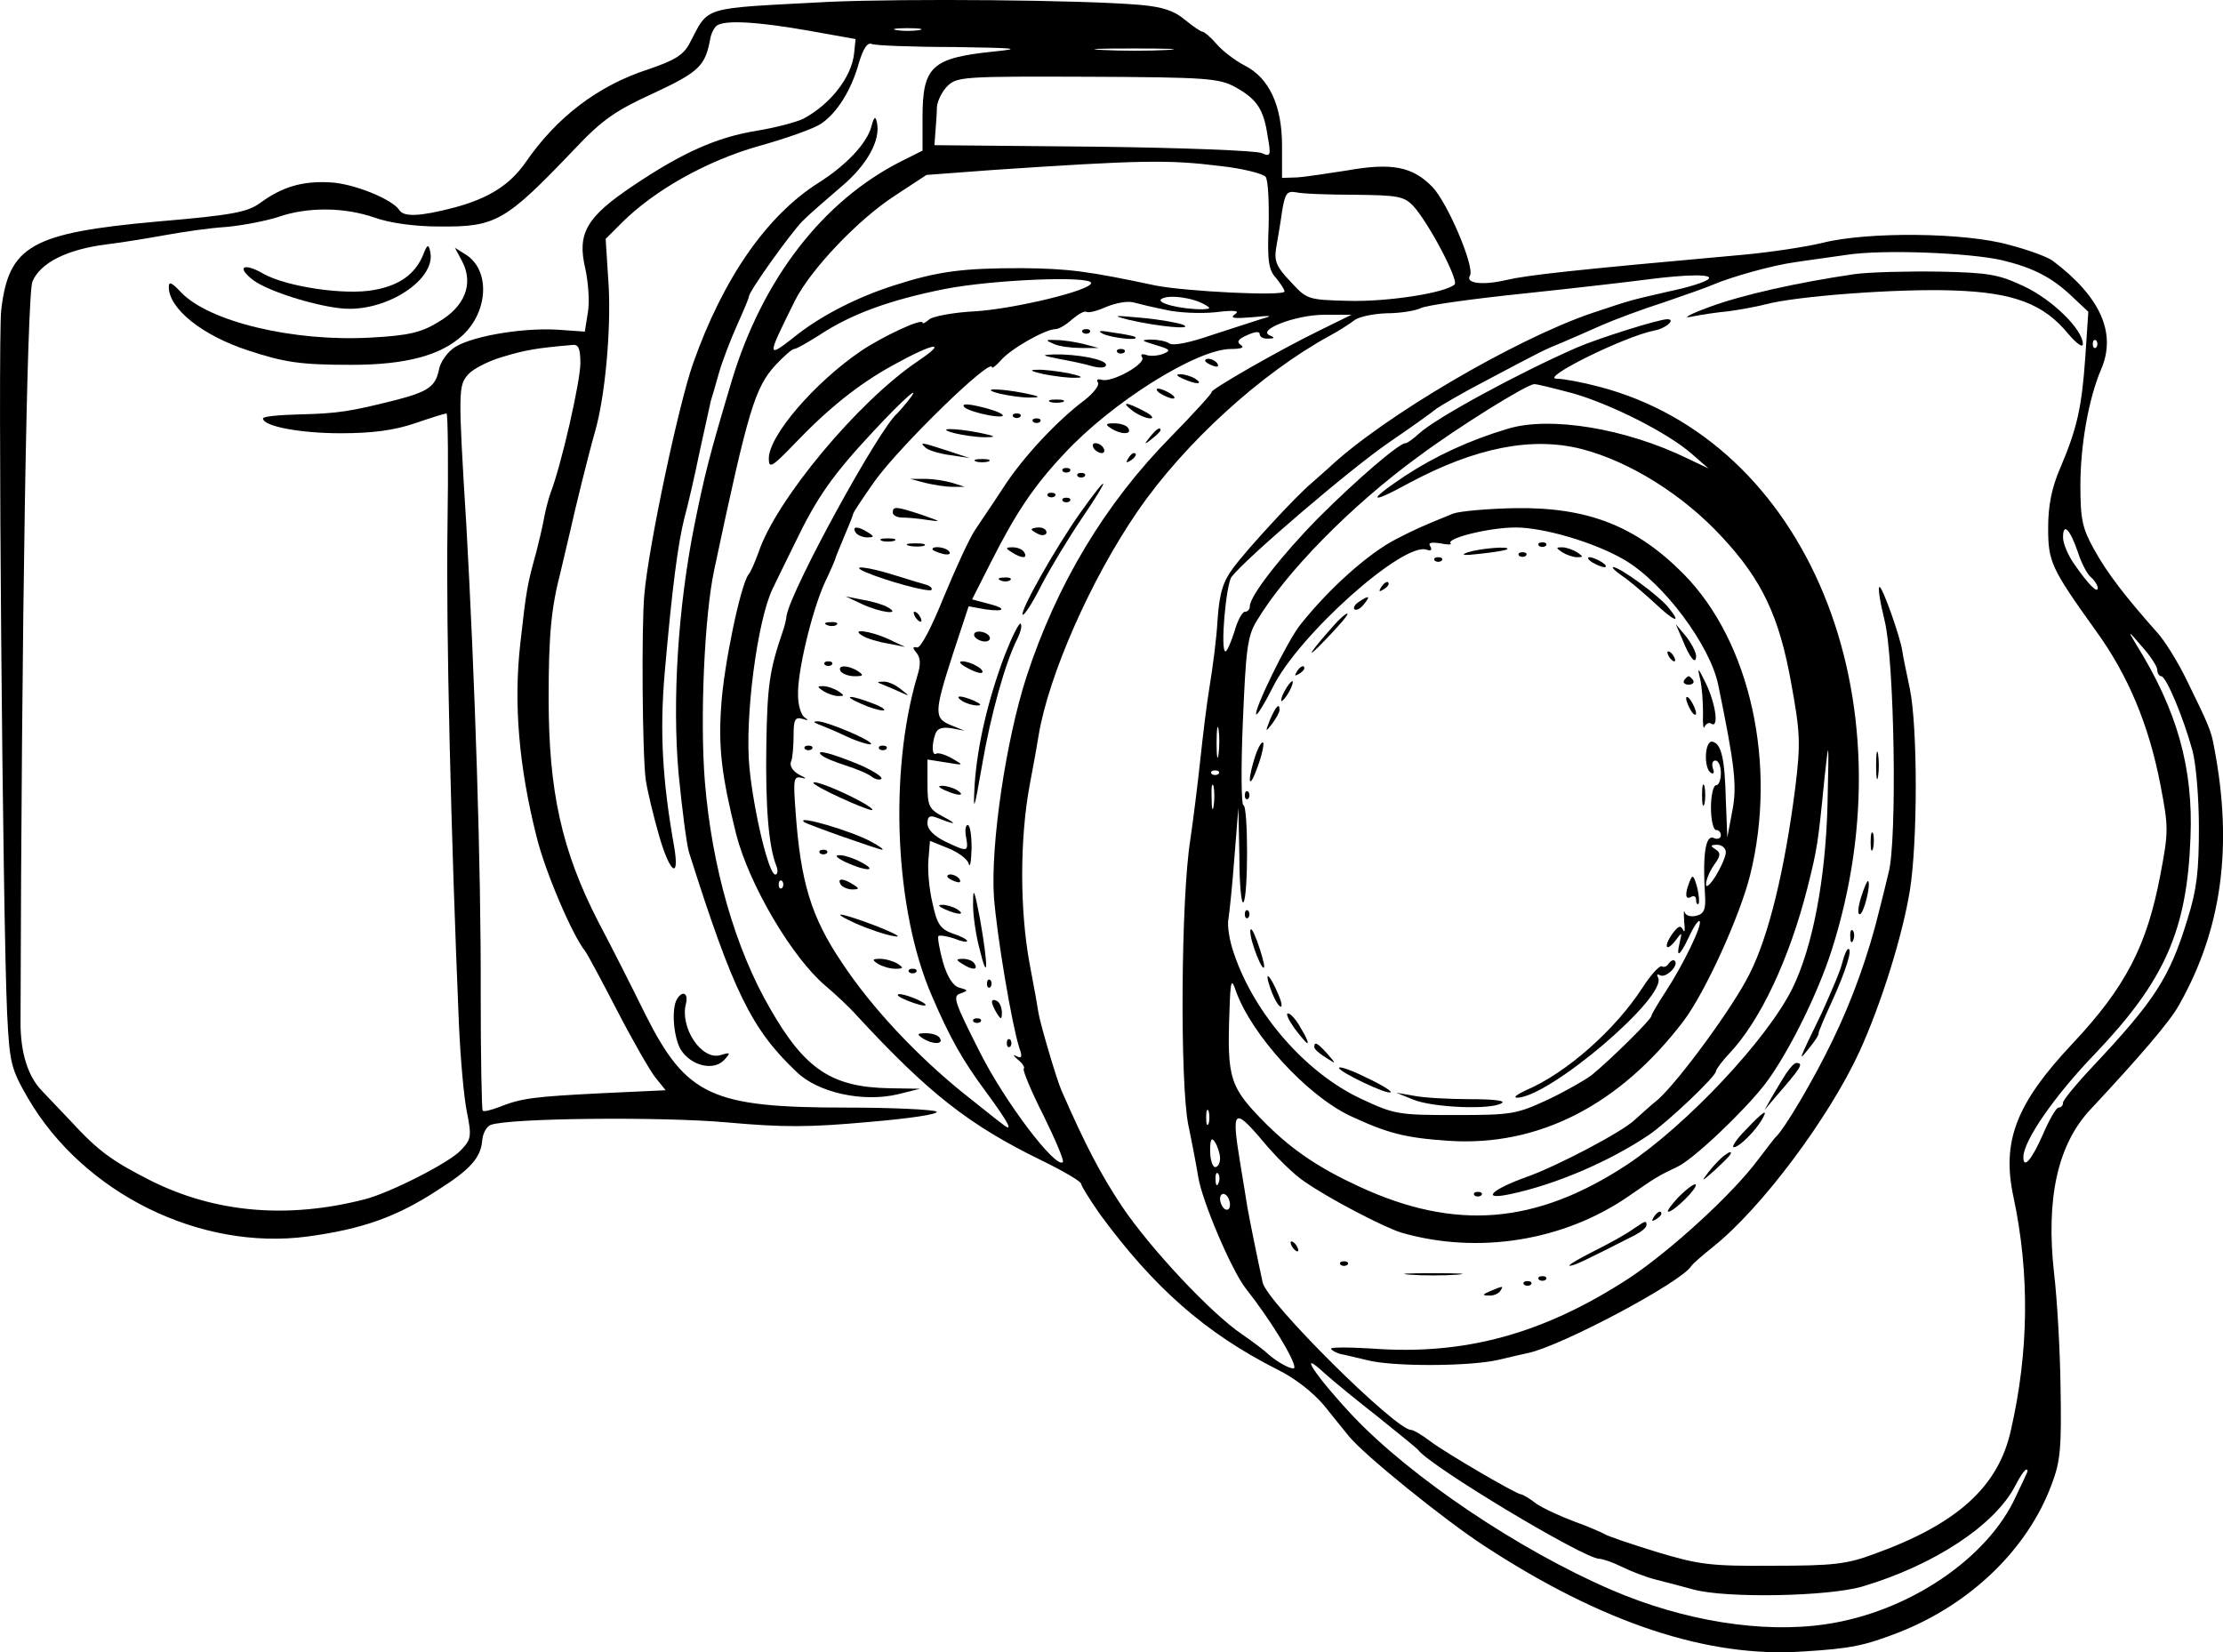 <svg version="1.0" xmlns="http://www.w3.org/2000/svg" preserveAspectRatio="xMidYMid meet" viewBox="0.96 0.62 448.3 333.23">
<g transform="translate(0,431) scale(0.1,-0.1)" fill="#000000" stroke="none">
<path d="M1680 4300 c-261 -14 -239 -7 -280 -84 -12 -23 -30 -34 -83 -52 -102 -33 -185 -97 -247 -187 -32 -46 -74 -73 -145 -92 -69 -18 -101 -19 -110 -5 -14 22 -93 54 -140 56 -56 3 -96 -9 -140 -41 -26 -19 -55 -25 -208 -38 -255 -23 -300 -49 -315 -179 -7 -64 3 -1227 12 -1419 5 -100 8 -111 42 -170 112 -192 347 -308 564 -279 110 15 179 39 263 94 65 41 86 65 89 99 1 15 9 29 17 32 36 14 347 17 478 5 112 -10 164 -10 285 1 83 7 143 16 136 21 -7 4 -88 8 -181 8 -272 0 -323 23 -406 188 -26 53 -69 138 -95 187 -74 144 -100 264 -100 450 0 127 5 182 24 255 6 25 15 63 20 85 9 41 35 147 50 200 20 70 32 204 27 293 l-6 94 32 32 c66 66 171 125 276 155 54 15 111 35 126 45 33 22 62 69 77 124 9 29 17 41 26 37 7 -3 82 -6 165 -6 125 -2 140 -3 82 -9 -127 -13 -145 -30 -145 -134 l0 -66 -42 -21 c-159 -80 -281 -238 -343 -444 -46 -154 -54 -187 -75 -290 -33 -165 -45 -353 -32 -501 7 -71 16 -142 21 -159 89 -281 126 -357 217 -443 43 -42 134 -62 205 -45 l44 11 -61 1 c-117 2 -171 38 -241 160 -71 122 -118 287 -132 459 -10 125 -1 334 19 427 69 325 82 367 124 413 16 17 33 32 37 32 5 0 27 13 51 28 65 43 143 71 253 93 98 19 295 27 295 12 0 -15 -155 -52 -233 -57 -43 -2 -85 -10 -93 -16 -8 -7 -14 -10 -14 -7 0 10 -81 -28 -124 -57 -94 -64 -186 -171 -186 -217 0 -21 6 -18 53 31 67 70 128 119 197 157 83 46 114 51 50 8 -120 -81 -286 -280 -321 -386 -7 -19 -15 -38 -20 -44 -16 -21 -50 -184 -55 -265 -6 -85 1 -141 30 -258 26 -102 113 -250 181 -307 19 -16 48 -43 63 -60 145 -157 227 -221 373 -292 43 -21 79 -42 79 -47 0 -4 17 -31 37 -60 110 -150 214 -241 358 -314 37 -18 73 -47 95 -73 19 -24 42 -52 50 -62 31 -38 193 -169 273 -221 237 -155 450 -226 642 -213 99 6 125 12 195 39 144 57 259 168 307 298 18 47 20 74 18 195 -1 77 -7 180 -13 230 -17 152 7 261 74 332 99 106 160 177 178 210 86 152 109 319 71 518 -6 35 -11 46 -56 138 -18 37 -45 80 -59 95 -64 72 -101 120 -127 167 -24 43 -28 61 -28 130 0 82 17 175 41 232 33 74 0 148 -97 221 -9 7 -49 22 -88 32 -88 25 -285 27 -376 4 -33 -8 -105 -19 -160 -24 -346 -31 -435 -41 -478 -51 -47 -11 -83 -7 -73 9 10 17 -45 147 -76 179 -40 41 -82 49 -172 33 -39 -6 -84 -13 -101 -14 l-30 -1 0 65 c0 81 -26 137 -76 162 -19 10 -44 29 -56 43 -12 14 -25 25 -29 25 -3 0 -19 11 -35 24 -21 18 -45 26 -91 30 -117 10 -472 13 -628 6z m-40 -58 l95 -17 -3 -29 c-5 -48 -48 -103 -103 -132 -15 -7 -57 -18 -94 -24 -79 -13 -148 -43 -249 -111 -94 -63 -113 -96 -96 -167 6 -28 9 -68 5 -89 l-6 -38 -57 4 c-74 4 -181 -15 -210 -39 -13 -10 -25 -29 -27 -41 -7 -35 -22 -45 -87 -62 -92 -23 -115 -27 -195 -29 -40 -1 -73 -4 -73 -8 0 -16 75 -30 157 -30 63 0 108 6 149 20 32 11 61 20 64 20 3 0 4 -105 2 -232 -3 -205 7 -617 23 -998 3 -69 10 -149 16 -178 10 -50 9 -56 -12 -78 -23 -25 -143 -86 -194 -99 -156 -40 -301 -27 -430 37 -79 40 -107 60 -163 121 -26 27 -52 55 -58 61 -28 29 -43 76 -43 137 2 806 13 1468 24 1495 16 38 70 65 150 75 33 4 87 13 120 19 33 6 87 14 120 16 33 3 80 12 105 20 60 21 134 20 195 -1 30 -11 82 -18 130 -18 115 -1 133 9 275 158 54 57 81 76 158 111 92 43 104 55 114 110 2 11 8 22 13 26 16 12 83 8 185 -10z m223 1 c-13 -2 -33 -2 -45 0 -13 2 -3 4 22 4 25 0 35 -2 23 -4z m500 -40 c-34 -2 -93 -2 -130 0 -37 2 -9 3 62 3 72 0 102 -1 68 -3z m138 -75 c43 -24 57 -44 65 -99 7 -39 6 -42 -12 -34 -10 5 -163 11 -339 13 l-321 3 2 27 c1 15 3 37 3 50 1 12 10 31 21 42 19 19 33 20 282 19 241 -1 266 -3 299 -21z m-31 -159 c47 -5 88 -16 92 -22 5 -7 7 -51 6 -98 -3 -71 0 -90 15 -106 9 -11 17 -23 17 -27 0 -10 -200 0 -260 12 -137 29 -174 34 -270 35 -119 0 -168 -6 -258 -35 -72 -23 -141 -58 -192 -97 -66 -52 -66 -52 -7 67 32 63 127 163 201 211 l64 42 134 10 c298 20 354 21 458 8z m272 -58 c87 -1 99 -3 118 -23 31 -34 92 -150 83 -158 -19 -17 -134 -35 -213 -33 -84 2 -85 3 -118 39 -28 29 -33 41 -29 67 3 18 9 51 12 74 6 37 10 42 28 39 12 -3 66 -5 119 -5z m1305 -132 c62 -15 100 -34 141 -73 l33 -31 -6 -90 c-7 -101 -16 -144 -51 -226 -17 -39 -24 -76 -24 -119 0 -69 5 -81 96 -208 66 -91 107 -191 130 -309 17 -88 17 -96 0 -185 -27 -142 -70 -225 -176 -338 -115 -122 -144 -198 -120 -310 33 -154 31 -313 -5 -470 -25 -115 -109 -190 -275 -250 -56 -21 -84 -24 -205 -24 -126 -1 -149 2 -235 28 -52 16 -99 32 -105 36 -5 3 -32 15 -60 25 -27 10 -62 26 -77 36 -14 11 -28 19 -31 19 -9 0 -151 83 -183 107 -17 13 -34 23 -39 23 -31 0 -290 257 -299 297 -14 65 -27 130 -31 153 -2 14 -9 55 -15 92 -17 104 -12 109 45 42 27 -33 65 -70 85 -83 50 -35 160 -92 195 -103 155 -45 329 -17 460 74 52 36 58 40 96 58 32 14 133 110 177 166 46 60 106 180 135 270 164 512 -50 1029 -469 1138 -34 9 -72 16 -85 16 -36 0 136 85 196 97 24 4 45 23 27 23 -17 0 -138 -38 -182 -57 -119 -52 -284 -142 -318 -173 -12 -11 -24 -20 -28 -20 -13 0 -99 -74 -175 -150 -74 -75 -139 -158 -139 -179 0 -6 -4 -11 -10 -11 -5 0 -15 -18 -21 -40 -7 -22 -15 -40 -18 -40 -11 0 1 134 12 150 26 35 237 216 317 271 47 32 90 63 97 69 7 5 51 31 99 56 121 64 115 61 154 77 19 8 55 24 80 35 25 11 81 32 125 46 44 15 89 31 100 36 38 16 120 39 165 45 25 4 72 10 105 15 73 11 246 4 312 -11z m-592 -38 c-6 -6 -41 -17 -80 -25 -82 -19 -72 -16 -156 -44 -155 -53 -421 -209 -530 -312 -9 -8 -25 -22 -35 -31 -31 -26 -128 -131 -157 -170 -21 -28 -28 -50 -32 -105 -2 -38 -10 -98 -16 -134 -6 -36 -14 -103 -19 -150 -5 -47 -14 -119 -20 -160 -19 -118 -21 -491 -4 -575 8 -38 17 -86 20 -105 8 -49 67 -188 96 -225 49 -62 98 -142 98 -159 0 -8 -33 9 -52 26 -7 7 -32 26 -54 41 -62 42 -184 172 -242 258 -43 65 -73 122 -122 234 -10 23 -42 132 -46 155 -1 8 -9 53 -18 100 -20 108 -20 252 0 360 9 47 17 92 18 100 20 121 105 315 200 453 94 137 249 278 386 353 19 10 42 25 51 32 9 7 38 13 65 14 27 0 57 5 68 10 10 6 104 19 210 30 105 11 216 24 246 28 85 11 135 11 125 1z m-1015 -52 c12 -7 11 -8 -5 -9 -45 0 -96 13 -83 21 14 9 63 3 88 -12z m-80 -10 c25 -6 70 -8 100 -5 40 5 51 3 40 -4 -11 -8 -2 -9 35 -6 38 4 43 3 20 -3 -16 -5 -62 -20 -102 -33 -43 -15 -77 -22 -85 -17 -7 5 -24 8 -38 8 -21 -1 -19 -2 10 -11 30 -9 32 -11 15 -18 -11 -4 -26 -5 -34 -2 -9 3 -12 1 -8 -5 8 -13 -62 -52 -82 -45 -8 2 -11 0 -7 -6 3 -5 -9 -21 -27 -35 -56 -42 -124 -115 -163 -175 -20 -31 -47 -70 -58 -87 -11 -16 -39 -77 -63 -135 -25 -62 -47 -104 -54 -102 -9 2 -10 0 -1 -11 8 -10 9 -23 1 -48 -57 -194 -45 -472 30 -644 36 -84 62 -130 108 -192 50 -68 59 -87 30 -63 -7 5 -39 31 -72 57 -96 77 -188 175 -248 266 -62 92 -83 163 -93 304 -5 67 -4 72 13 68 10 -3 8 0 -5 6 -13 7 -21 18 -17 27 3 7 5 31 5 53 0 32 3 37 18 33 12 -4 13 -3 4 3 -7 5 -13 25 -13 44 -2 46 28 171 54 228 12 25 22 48 22 51 1 3 9 22 18 44 9 21 17 41 17 43 0 3 20 33 44 67 52 72 236 251 236 229 0 -3 8 3 18 14 19 23 90 63 110 63 7 0 22 9 34 20 12 10 24 17 28 15 5 -3 23 2 41 10 19 8 43 12 54 9 11 -3 40 -10 65 -15z m310 -42 c-82 -40 -221 -120 -217 -124 2 -1 -35 -42 -82 -90 -133 -135 -230 -297 -291 -483 -42 -129 -73 -341 -66 -445 6 -79 36 -257 51 -304 7 -19 5 -23 -6 -17 -8 4 -6 1 3 -7 10 -8 15 -16 12 -19 -2 -3 15 -45 40 -94 24 -49 42 -91 39 -94 -14 -14 -117 121 -168 223 -50 99 -55 112 -39 117 17 6 16 7 -2 12 -12 3 -24 21 -33 52 -7 26 -11 49 -9 52 3 2 17 0 32 -5 14 -6 26 -8 26 -5 0 3 -13 10 -29 15 -25 9 -32 19 -41 62 -7 29 -10 68 -8 88 l3 37 37 -15 c20 -8 39 -22 41 -31 3 -10 5 4 6 31 0 26 -3 47 -8 47 -4 0 -6 -11 -3 -25 5 -30 3 -30 -43 -8 -22 11 -35 24 -35 36 0 14 4 17 18 12 38 -15 45 -15 15 1 -30 16 -33 21 -33 67 l0 49 38 -6 c36 -6 36 -6 12 8 -14 8 -28 12 -32 10 -9 -6 -10 18 -2 40 4 11 14 14 33 11 l26 -5 -27 11 c-35 14 -35 25 3 143 l32 97 33 -6 c42 -6 45 2 4 12 l-30 8 38 75 c49 97 85 152 147 218 96 104 268 212 337 212 21 0 28 3 20 8 -9 6 -6 12 13 20 15 7 25 8 25 2 0 -6 8 -10 18 -9 12 0 13 2 3 6 -29 11 52 42 109 42 l55 0 -65 -32z m1567 -34 c-4 -3 -7 0 -7 7 0 7 3 10 7 7 3 -4 3 -10 0 -14z m-3057 -32 c0 -36 -38 -204 -60 -261 -5 -14 -11 -38 -14 -55 -3 -16 -10 -46 -15 -65 -18 -65 -20 -75 -32 -183 -14 -122 -3 -250 33 -392 17 -69 72 -198 98 -230 4 -5 33 -59 64 -119 31 -60 66 -121 77 -135 l21 -26 -129 -6 c-138 -7 -162 -10 -207 -28 -16 -6 -31 -10 -33 -7 -2 2 -4 109 -4 238 1 252 -12 641 -29 943 -17 275 -16 281 4 304 10 11 41 27 69 35 46 14 70 18 140 24 13 2 17 -6 17 -37z m2000 -60 c78 -22 195 -81 243 -124 l32 -28 -42 20 c-125 61 -278 86 -363 60 -77 -23 -146 -55 -207 -95 -78 -52 -73 -59 9 -14 133 71 247 94 348 68 96 -25 204 -92 283 -178 80 -86 115 -160 139 -295 18 -99 19 -120 8 -210 -21 -164 -53 -298 -92 -375 -33 -67 -142 -215 -184 -253 -21 -17 -42 -37 -48 -42 -25 -24 -156 -93 -218 -115 -70 -25 -93 -47 -35 -35 92 19 202 66 282 120 37 25 134 117 135 128 0 4 12 20 26 35 63 66 122 191 159 337 19 76 21 87 34 220 9 83 9 79 6 -55 -4 -150 -30 -287 -71 -370 -51 -103 -213 -275 -333 -355 -184 -121 -347 -134 -541 -44 -80 37 -132 72 -185 124 -76 76 -81 92 -76 230 2 63 4 67 13 40 32 -89 142 -209 229 -251 77 -36 112 -45 200 -51 181 -12 345 72 474 242 43 57 113 210 134 294 55 222 1 470 -134 607 -96 97 -193 135 -339 133 -55 -1 -112 -6 -126 -11 -64 -26 -77 -32 -114 -51 -57 -29 -137 -101 -194 -173 -26 -32 -95 -174 -89 -181 2 -2 17 22 33 54 51 105 265 296 311 278 9 -3 11 0 7 7 -5 7 1 9 20 6 15 -3 24 -3 21 0 -10 10 78 32 131 32 57 0 159 -30 219 -65 79 -46 174 -173 190 -254 33 -161 38 -202 28 -253 l-10 -53 -3 75 c-2 84 -9 114 -27 118 -16 3 -18 -54 -3 -63 6 -3 7 1 4 9 -3 9 -1 16 5 16 6 0 11 -11 11 -25 0 -14 -4 -25 -10 -25 -5 0 -10 -20 -10 -45 0 -25 5 -45 10 -45 6 0 10 -5 10 -11 0 -6 -7 -9 -15 -5 -16 6 -22 -34 -17 -115 2 -29 -2 -38 -17 -42 -11 -3 -22 0 -24 7 -2 6 -2 -2 -1 -19 2 -16 1 -24 -2 -17 -5 10 -9 9 -20 -5 -19 -25 -17 -42 3 -18 15 20 15 20 10 -2 -8 -33 0 -28 19 12 9 20 19 34 21 31 7 -6 -34 -90 -69 -143 -15 -23 -28 -45 -28 -48 0 -7 -80 -86 -120 -119 -13 -10 -53 -33 -89 -50 -63 -29 -72 -31 -186 -31 -115 0 -123 1 -191 33 -111 52 -215 171 -256 293 -9 25 -14 57 -11 70 2 13 8 69 12 124 l8 100 2 -99 c0 -55 4 -96 8 -92 10 9 10 196 0 196 -4 0 -5 75 -1 168 6 143 9 172 27 202 58 98 191 234 327 333 79 59 216 144 233 146 4 1 39 -8 77 -18z m-1341 -18 c-8 -10 -17 -20 -20 -23 -36 -30 -212 -351 -223 -407 -1 -10 -5 -25 -8 -33 -27 -79 -31 -110 -33 -229 -2 -127 5 -205 20 -243 4 -10 3 -18 -2 -18 -13 0 -43 125 -52 215 -10 101 16 299 47 362 5 10 24 50 43 88 46 96 77 140 160 229 65 70 101 100 68 59z m2361 -303 c7 -22 19 -45 27 -51 7 -6 13 -16 13 -21 0 -12 -19 7 -48 49 -12 17 -22 41 -22 53 0 31 14 17 30 -30z m160 -237 c0 -7 4 -13 8 -13 10 0 45 -84 63 -150 7 -25 13 -94 13 -155 0 -87 -4 -125 -23 -185 -36 -118 -66 -164 -191 -297 -33 -35 -60 -68 -60 -73 0 -6 -4 -10 -9 -10 -5 0 -19 -25 -32 -55 -22 -50 -39 -70 -39 -45 0 33 63 124 145 209 140 147 185 248 192 435 6 141 -27 258 -110 391 -17 28 -16 28 12 -5 17 -19 31 -40 31 -47z m-1893 -170 c-2 -16 -4 -5 -4 22 0 28 2 40 4 28 2 -13 2 -35 0 -50z m0 -40 c-4 -3 -10 -3 -14 0 -3 4 0 7 7 7 7 0 10 -3 7 -7z m-10 -65 c-2 -13 -4 -5 -4 17 -1 22 1 32 4 23 2 -10 2 -28 0 -40z m1033 -93 c0 -8 -9 -29 -20 -47 -11 -18 -20 -26 -20 -18 0 9 7 26 16 39 14 19 14 25 3 32 -11 7 -10 9 4 9 9 0 17 -7 17 -15z m-1903 -72 c-4 -3 -7 0 -7 7 0 7 3 10 7 7 3 -4 3 -10 0 -14z m860 -475 c-3 -7 -5 -2 -5 12 0 14 2 19 5 13 2 -7 2 -19 0 -25z m23 -70 c0 -10 -4 -18 -10 -18 -5 0 -10 15 -10 33 0 24 3 28 10 17 5 -8 10 -23 10 -32z m-3 -50 c-3 -8 -6 -5 -6 6 -1 11 2 17 5 13 3 -3 4 -12 1 -19z m23 -44 c0 -8 -4 -12 -10 -9 -5 3 -10 13 -10 21 0 8 5 12 10 9 6 -3 10 -13 10 -21z m300 -429 c41 -33 77 -62 80 -66 25 -33 334 -219 365 -219 6 0 27 -7 45 -16 18 -9 49 -21 69 -26 20 -5 54 -14 76 -20 67 -18 271 -14 340 6 145 43 268 124 309 204 9 18 19 32 22 32 3 0 3 -3 1 -7 -2 -5 -12 -26 -22 -47 -57 -126 -218 -234 -384 -258 -128 -19 -287 7 -431 69 -188 81 -406 228 -523 352 -75 80 -113 138 -56 85 19 -17 68 -57 109 -89z"/> <path d="M863 3790 c-16 -39 -48 -62 -99 -71 -58 -11 -174 6 -222 32 -41 24 -57 15 -22 -12 33 -25 147 -59 196 -58 86 1 174 64 161 116 -3 15 -6 14 -14 -7z"/>
<path d="M942 3776 c23 -45 5 -91 -49 -122 -34 -21 -61 -27 -135 -31 -156 -9 -328 32 -384 92 -18 19 -24 22 -24 10 0 -44 68 -98 160 -128 73 -24 105 -29 208 -29 110 0 181 19 225 60 51 48 55 129 8 161 l-24 15 15 -28z"/> <path d="M3750 3751 c-116 -17 -228 -42 -295 -67 -38 -14 -54 -23 -35 -19 19 4 53 9 75 11 22 3 56 9 75 14 64 17 270 32 378 28 123 -4 183 -27 233 -88 17 -20 29 -28 29 -20 0 29 -61 89 -118 116 -51 24 -70 28 -172 30 -63 1 -140 -1 -170 -5z"/>
<path d="M3810 3053 c20 -79 26 -445 8 -510 -5 -21 -13 -54 -18 -73 -22 -91 -55 -183 -95 -265 -37 -77 -97 -179 -115 -195 -3 -3 -18 -23 -35 -45 -51 -69 -177 -184 -260 -239 -172 -112 -331 -156 -518 -142 -50 3 -87 3 -83 -1 3 -4 12 -8 19 -10 7 -1 30 -7 52 -12 52 -14 208 -13 265 0 25 6 52 12 61 14 67 14 308 142 329 175 3 5 23 22 44 39 97 77 234 260 296 395 44 97 86 232 101 323 16 99 16 330 0 408 -7 33 -14 67 -15 75 -4 29 -40 130 -46 130 -4 0 1 -30 10 -67z"/>
<path d="M3793 2760 c0 -25 2 -35 4 -22 2 12 2 32 0 45 -2 12 -4 2 -4 -23z"/>
<path d="M3782 2605 c0 -16 2 -22 5 -12 2 9 2 23 0 30 -3 6 -5 -1 -5 -18z"/>
<path d="M3763 2495 c-6 -19 -8 -35 -3 -35 8 0 23 60 17 67 -2 1 -8 -13 -14 -32z"/>
<path d="M3741 2414 c0 -11 3 -14 6 -6 3 7 2 16 -1 19 -3 4 -6 -2 -5 -13z"/>
<path d="M3725 2363 c-3 -15 -23 -61 -42 -103 -48 -99 -48 -99 -25 -70 11 13 20 27 19 30 0 3 12 32 27 64 28 62 42 106 33 106 -3 0 -8 -12 -12 -27z"/>
<path d="M3611 2138 c-8 -13 -21 -34 -29 -48 l-14 -25 21 25 c53 61 59 70 43 70 -4 0 -13 -10 -21 -22z"/>
<path d="M3530 2025 c-19 -19 -29 -35 -24 -35 11 0 45 34 58 58 12 21 1 14 -34 -23z"/>
<path d="M3485 1972 c-5 -4 -19 -18 -30 -32 -16 -21 -14 -20 13 4 29 27 37 36 30 36 -2 0 -7 -4 -13 -8z"/>
<path d="M3395 1890 c-16 -17 -25 -30 -21 -30 11 0 61 49 55 55 -3 2 -18 -9 -34 -25z"/>
<path d="M3344 1848 c-4 -7 -3 -8 4 -4 7 4 12 9 12 12 0 8 -9 4 -16 -8z"/>
<path d="M3303 1825 c-12 -9 -48 -29 -80 -45 -32 -16 -53 -29 -48 -29 9 0 28 9 132 62 13 7 23 15 23 20 0 10 -2 9 -27 -8z"/>
<path d="M2615 1790 c3 -5 8 -10 11 -10 3 0 2 5 -1 10 -3 6 -8 10 -11 10 -3 0 -2 -4 1 -10z"/>
<path d="M2713 1753 c4 -3 10 -3 14 0 3 4 0 7 -7 7 -7 0 -10 -3 -7 -7z"/>
<path d="M2853 1733 c26 -2 68 -2 95 0 26 2 4 3 -48 3 -52 0 -74 -1 -47 -3z"/>
<path d="M3113 1723 c4 -3 10 -3 14 0 3 4 0 7 -7 7 -7 0 -10 -3 -7 -7z"/>
<path d="M3083 1713 c4 -3 10 -3 14 0 3 4 0 7 -7 7 -7 0 -10 -3 -7 -7z"/>
<path d="M3015 1700 c-16 -7 -17 -9 -3 -9 9 -1 20 4 23 9 7 11 7 11 -20 0z"/>
<path d="M2285 3659 c60 -14 135 -21 110 -10 -11 4 -49 11 -85 14 -55 5 -59 5 -25 -4z"/>
<path d="M2193 3633 c4 -3 10 -3 14 0 3 4 0 7 -7 7 -7 0 -10 -3 -7 -7z"/>
<path d="M2235 3630 c19 -8 73 -14 64 -6 -2 2 -22 6 -44 9 -28 5 -34 4 -20 -3z"/>
<path d="M2135 3610 c11 -5 36 -8 55 -8 l35 0 -30 8 c-16 4 -41 8 -55 8 -23 1 -23 0 -5 -8z"/>
<path d="M2263 3593 c4 -3 10 -3 14 0 3 4 0 7 -7 7 -7 0 -10 -3 -7 -7z"/>
<path d="M2145 3580 c22 -4 52 -10 68 -15 16 -4 27 -3 27 3 0 11 -59 22 -105 21 -26 -1 -25 -2 10 -9z"/>
<path d="M2115 3549 c22 -4 51 -8 65 -7 16 0 11 3 -15 9 -22 4 -51 8 -65 7 -16 0 -11 -3 15 -9z"/>
<path d="M2025 3510 c17 -4 44 -8 60 -8 25 0 24 2 -10 9 -51 10 -92 10 -50 -1z"/>
<path d="M2128 3493 c6 -2 18 -2 25 0 6 3 1 5 -13 5 -14 0 -19 -2 -12 -5z"/>
<path d="M1955 3482 c6 -5 28 -12 50 -16 48 -8 27 8 -25 19 -23 5 -32 4 -25 -3z"/>
<path d="M2053 3463 c4 -3 10 -3 14 0 3 4 0 7 -7 7 -7 0 -10 -3 -7 -7z"/>
<path d="M2093 3453 c4 -3 10 -3 14 0 3 4 0 7 -7 7 -7 0 -10 -3 -7 -7z"/>
<path d="M1935 3430 c17 -4 44 -8 60 -8 25 0 24 2 -10 9 -51 10 -92 10 -50 -1z"/>
<path d="M1876 3401 c5 -5 27 -12 49 -15 l40 -6 -45 15 c-53 17 -57 18 -44 6z"/>
<path d="M1978 3373 c6 -2 18 -2 25 0 6 3 1 5 -13 5 -14 0 -19 -2 -12 -5z"/>
<path d="M1875 3330 c17 -4 41 -8 55 -8 l25 0 -25 8 c-14 4 -38 8 -55 8 l-30 0 30 -8z"/>
<path d="M1810 3270 c0 -5 8 -10 19 -10 10 0 34 -2 52 -5 28 -4 26 -3 -11 10 -54 18 -60 18 -60 5z"/>
<path d="M1735 3230 c3 -5 14 -10 23 -10 15 0 15 2 2 10 -20 13 -33 13 -25 0z"/>
<path d="M1788 3213 c6 -2 18 -2 25 0 6 3 1 5 -13 5 -14 0 -19 -2 -12 -5z"/>
<path d="M1843 3203 c9 -2 23 -2 30 0 6 3 -1 5 -18 5 -16 0 -22 -2 -12 -5z"/>
<path d="M1890 3196 c0 -2 9 -6 20 -9 11 -3 18 -1 14 4 -5 9 -34 13 -34 5z"/>
<path d="M1755 3150 c42 -18 127 -41 133 -36 2 3 -1 7 -9 10 -8 2 -37 11 -66 20 -54 17 -92 21 -58 6z"/>
<path d="M1749 3085 c37 -17 79 -22 51 -6 -8 5 -31 12 -50 15 l-35 7 34 -16z"/>
<path d="M1855 3060 c3 -5 8 -10 11 -10 3 0 2 5 -1 10 -3 6 -8 10 -11 10 -3 0 -2 -4 1 -10z"/>
<path d="M1678 3043 c7 -3 16 -2 19 1 4 3 -2 6 -13 5 -11 0 -14 -3 -6 -6z"/>
<path d="M1750 3021 c8 -5 31 -12 50 -15 l35 -7 -34 16 c-37 17 -79 22 -51 6z"/>
<path d="M1673 2963 c4 -3 10 -3 14 0 3 4 0 7 -7 7 -7 0 -10 -3 -7 -7z"/>
<path d="M1705 2950 c3 -5 16 -10 28 -10 18 0 19 2 7 10 -20 13 -43 13 -35 0z"/>
<path d="M1790 2923 c8 -3 24 -10 35 -15 20 -9 20 -9 1 6 -11 9 -27 16 -35 15 -14 0 -14 -1 -1 -6z"/>
<path d="M1670 2910 c8 -5 22 -10 30 -10 13 0 13 1 0 10 -8 5 -22 10 -30 10 -13 0 -13 -1 0 -10z"/>
<path d="M1745 2885 c17 -8 37 -14 45 -14 8 0 -1 7 -20 14 -46 18 -64 17 -25 0z"/>
<path d="M1660 2843 c8 -3 35 -14 58 -25 24 -11 46 -17 48 -15 6 6 -91 47 -108 46 -9 0 -8 -2 2 -6z"/>
<path d="M1633 2793 c4 -3 10 -3 14 0 3 4 0 7 -7 7 -7 0 -10 -3 -7 -7z"/>
<path d="M1783 2793 c4 -3 10 -3 14 0 3 4 0 7 -7 7 -7 0 -10 -3 -7 -7z"/>
<path d="M1666 2781 c5 -5 27 -14 49 -21 22 -7 46 -17 53 -23 7 -5 15 -7 19 -4 3 4 -16 16 -43 28 -55 23 -92 33 -78 20z"/>
<path d="M1650 2725 c0 -7 106 -55 118 -55 4 1 -6 8 -22 17 -44 24 -96 44 -96 38z"/>
<path d="M1631 2646 c6 -5 151 -56 158 -56 3 1 -7 8 -22 16 -40 22 -153 55 -136 40z"/>
<path d="M1663 2583 c4 -3 10 -3 14 0 3 4 0 7 -7 7 -7 0 -10 -3 -7 -7z"/>
<path d="M1715 2565 c41 -19 67 -19 31 0 -15 8 -36 15 -45 14 -9 0 -3 -6 14 -14z"/>
 <path d="M1705 2520 c3 -5 14 -10 23 -10 15 0 15 2 2 10 -20 13 -33 13 -25 0z"/> 
 <path d="M1736 2441 c23 -10 57 -22 75 -25 20 -4 6 4 -31 19 -76 29 -103 33 -44 6z"/> 
 <path d="M1780 2360 c8 -5 24 -10 35 -10 17 0 17 2 5 10 -8 5 -24 10 -35 10 -17 0 -17 -2 -5 -10z"/> 
 <path d="M1843 2343 c4 -3 10 -3 14 0 3 4 0 7 -7 7 -7 0 -10 -3 -7 -7z"/> 
 <path d="M1820 2297 c0 -3 15 -10 32 -16 18 -6 28 -7 23 -2 -12 10 -55 25 -55 18z"/> 
 <path d="M1870 2210 c20 -13 43 -13 35 0 -3 6 -16 10 -28 10 -18 0 -19 -2 -7 -10z"/> 
 <path d="M2440 3576 c0 -2 7 -7 16 -10 8 -3 12 -2 9 4 -6 10 -25 14 -25 6z"/> 
 <path d="M2395 3540 c27 -12 43 -12 25 0 -8 5 -22 9 -30 9 -10 0 -8 -3 5 -9z"/> 
 <path d="M2350 3510 c8 -5 20 -10 25 -10 6 0 3 5 -5 10 -8 5 -19 10 -25 10 -5 0 -3 -5 5 -10z"/> 
 <path d="M2294 3475 c11 -8 27 -15 35 -15 9 0 3 7 -13 15 -36 19 -47 19 -22 0z"/> 
 <path d="M2250 3440 c20 -13 43 -13 35 0 -3 6 -16 10 -28 10 -18 0 -19 -2 -7 -10z"/>
 <path d="M2329 3423 c-13 -16 -12 -17 4 -4 9 7 17 15 17 17 0 8 -8 3 -21 -13z"/> 
 <path d="M2215 3400 c3 -5 11 -10 16 -10 6 0 7 5 4 10 -3 6 -11 10 -16 10 -6 0 -7 -4 -4 -10z"/>
 <path d="M2284 3378 c-4 -7 -3 -8 4 -4 12 7 16 16 8 16 -3 0 -8 -5 -12 -12z"/> 
 <path d="M2153 3353 c4 -3 10 -3 14 0 3 4 0 7 -7 7 -7 0 -10 -3 -7 -7z"/> 
 <path d="M2183 3343 c4 -3 10 -3 14 0 3 4 0 7 -7 7 -7 0 -10 -3 -7 -7z"/> 
 <path d="M2187 3268 c-50 -71 -121 -197 -115 -204 3 -2 20 24 37 58 18 35 55 96 82 136 60 88 57 96 -4 10z"/>
 <path d="M2123 3303 c4 -3 10 -3 14 0 3 4 0 7 -7 7 -7 0 -10 -3 -7 -7z"/>
 <path d="M2153 3293 c4 -3 10 -3 14 0 3 4 0 7 -7 7 -7 0 -10 -3 -7 -7z"/> 
 <path d="M2090 3236 c0 -2 7 -6 15 -10 8 -3 15 -1 15 4 0 6 -7 10 -15 10 -8 0 -15 -2 -15 -4z"/> 
 <path d="M2050 3190 c20 -13 33 -13 25 0 -3 6 -14 10 -23 10 -15 0 -15 -2 -2 -10z"/> 
 <path d="M2028 3133 c7 -3 16 -2 19 1 4 3 -2 6 -13 5 -11 0 -14 -3 -6 -6z"/> 
 <path d="M2036 2983 c-35 -93 -56 -186 -61 -263 -3 -57 -1 -52 15 40 17 100 47 209 72 257 6 13 9 25 6 29 -3 3 -17 -25 -32 -63z"/> 
 <path d="M1975 3020 c3 -5 13 -10 21 -10 8 0 12 5 9 10 -3 6 -13 10 -21 10 -8 0 -12 -4 -9 -10z"/> 
 <path d="M1960 2957 c14 -8 27 -12 30 -10 7 6 -23 23 -40 23 -8 0 -4 -6 10 -13z"/> 
 <path d="M1950 2890 c8 -5 22 -9 30 -9 10 0 8 3 -5 9 -27 12 -43 12 -25 0z"/> 
 <path d="M1915 2710 c27 -12 43 -12 25 0 -8 5 -22 9 -30 9 -10 0 -8 -3 5 -9z"/> 
 <path d="M1920 2536 c0 -2 7 -7 16 -10 8 -3 12 -2 9 4 -6 10 -25 14 -25 6z"/> 
 <path d="M1972 2485 c-1 -22 5 -65 13 -95 17 -70 18 -37 1 60 -11 58 -14 66 -14 35z"/> 
 <path d="M1915 2470 c27 -12 43 -12 25 0 -8 5 -22 9 -30 9 -10 0 -8 -3 5 -9z"/> 
 <path d="M1950 2360 c20 -13 33 -13 25 0 -3 6 -14 10 -23 10 -15 0 -15 -2 -2 -10z"/> 
 <path d="M2000 2320 c0 -7 3 -10 7 -7 3 4 3 10 0 14 -4 3 -7 0 -7 -7z"/> 
 <path d="M2010 2283 c0 -4 5 -15 10 -23 8 -13 10 -13 10 2 0 9 -4 20 -10 23 -5 3 -10 3 -10 -2z"/> 
 <path d="M1973 2243 c4 -3 10 -3 14 0 3 4 0 7 -7 7 -7 0 -10 -3 -7 -7z"/> 
 <path d="M2040 2200 c0 -7 3 -10 7 -7 3 4 3 10 0 14 -4 3 -7 0 -7 -7z"/> 
 <path d="M3113 3203 c4 -3 10 -3 14 0 3 4 0 7 -7 7 -7 0 -10 -3 -7 -7z"/> 
 <path d="M2970 3190 c-17 -6 -9 -7 25 -3 28 3 52 7 54 9 8 7 -54 2 -79 -6z"/> 
 <path d="M3160 3190 c8 -5 22 -10 30 -10 13 0 13 1 0 10 -8 5 -22 10 -30 10 -13 0 -13 -1 0 -10z"/> 
 <path d="M3073 3183 c4 -3 10 -3 14 0 3 4 0 7 -7 7 -7 0 -10 -3 -7 -7z"/> 
 <path d="M2903 3173 c4 -3 10 -3 14 0 3 4 0 7 -7 7 -7 0 -10 -3 -7 -7z"/> 
 <path d="M3220 3170 c8 -5 20 -10 25 -10 6 0 3 5 -5 10 -8 5 -19 10 -25 10 -5 0 -3 -5 5 -10z"/> 
 <path d="M3280 3143 c14 -9 43 -34 65 -54 42 -40 58 -45 28 -9 -20 24 -97 80 -110 80 -4 0 4 -8 17 -17z"/> 
 <path d="M2794 3118 c-4 -7 -3 -8 4 -4 7 4 12 9 12 12 0 8 -9 4 -16 -8z"/> 
 <path d="M2750 3090 c-8 -5 -12 -12 -9 -15 4 -3 12 1 19 10 14 17 11 19 -10 5z"/> 
 <path d="M2699 3042 c-50 -56 -61 -75 -16 -28 26 27 46 50 44 52 -2 2 -15 -9 -28 -24z"/> 
 <path d="M3402 3015 c15 -38 28 -54 28 -34 0 7 -9 25 -20 39 l-21 25 13 -30z"/> 
 <path d="M3375 2980 c3 -5 8 -10 11 -10 3 0 2 5 -1 10 -3 6 -8 10 -11 10 -3 0 -2 -4 1 -10z"/> 
 <path d="M2624 2948 c-4 -7 -3 -8 4 -4 7 4 12 9 12 12 0 8 -9 4 -16 -8z"/> 
 <path d="M3438 2935 c4 -16 6 -48 6 -70 -1 -22 1 -34 3 -27 3 6 9 10 14 6 15 -9 9 39 -11 81 -16 33 -18 35 -12 10z"/> 
 <path d="M3406 2932 c-3 -5 1 -9 9 -9 8 0 12 4 9 9 -3 4 -7 8 -9 8 -2 0 -6 -4 -9 -8z"/> 
 <path d="M2600 2910 c-6 -11 -8 -20 -6 -20 3 0 10 9 16 20 6 11 8 20 6 20 -3 0 -10 -9 -16 -20z"/> 
 <path d="M3410 2895 c0 -5 5 -17 10 -25 5 -8 10 -10 10 -5 0 6 -5 17 -10 25 -5 8 -10 11 -10 5z"/> 
 <path d="M2571 2853 c-10 -26 -10 -27 4 -9 8 11 15 23 15 28 0 15 -7 8 -19 -19z"/> 
 <path d="M2541 2779 c-6 -18 -11 -39 -11 -48 1 -9 8 4 16 27 9 24 13 46 11 48 -3 3 -10 -9 -16 -27z"/> 
 <path d="M3442 2700 c0 -19 2 -27 5 -17 2 9 2 25 0 35 -3 9 -5 1 -5 -18z"/> 
 <path d="M2520 2700 c0 -7 3 -10 7 -7 3 4 3 10 0 14 -4 3 -7 0 -7 -7z"/> 
 <path d="M3417 2526 c-10 -25 -9 -38 3 -31 6 3 10 1 10 -6 0 -7 2 -10 5 -8 2 3 1 18 -3 34 -7 24 -9 26 -15 11z"/> 
 <path d="M2520 2460 c0 -7 3 -10 7 -7 3 4 3 10 0 14 -4 3 -7 0 -7 -7z"/> 
 <path d="M2531 2425 c0 -21 27 -88 28 -70 0 6 -6 28 -14 50 -8 22 -14 31 -14 20z"/> 
 <path d="M3375 2361 c-3 -6 -10 -9 -14 -6 -5 2 -22 -17 -39 -43 -55 -85 -153 -172 -235 -207 -17 -8 -26 -14 -19 -15 63 -2 308 206 285 243 -3 5 -1 7 4 4 12 -7 39 20 30 29 -3 3 -8 0 -12 -5z"/> 
 <path d="M2571 2312 c6 -18 15 -35 20 -38 5 -3 4 7 -3 23 -17 41 -30 53 -17 15z"/> 
 <path d="M2620 2230 c12 -16 24 -30 26 -30 3 0 -3 14 -13 30 -9 17 -21 30 -26 30 -5 0 1 -13 13 -30z"/> 
 <path d="M2660 2192 c0 -4 10 -13 23 -21 22 -14 22 -14 3 8 -20 22 -26 25 -26 13z"/> 
 <path d="M2710 2150 c0 -8 98 -55 104 -49 3 2 -20 16 -50 30 -30 15 -54 23 -54 19z"/> 
 <path d="M2860 2086 c39 -16 157 -21 178 -7 9 5 -17 8 -65 8 -43 0 -94 3 -113 7 l-35 6 35 -14z"/> 
 <path d="M2983 1893 c4 -3 10 -3 14 0 3 4 0 7 -7 7 -7 0 -10 -3 -7 -7z"/> 
 <path d="M1767 4049 c-9 -34 -50 -78 -107 -114 -104 -66 -192 -192 -253 -365 -29 -83 -89 -365 -98 -465 -6 -66 -4 -327 3 -375 4 -25 16 -74 26 -109 22 -78 43 -94 31 -24 -24 135 -29 233 -19 349 15 173 27 263 40 314 7 25 21 86 31 135 11 50 21 95 22 100 2 6 9 30 16 55 7 25 24 69 37 98 13 29 24 55 24 58 0 10 82 125 108 152 15 15 51 46 79 70 51 43 79 93 71 129 -3 14 -6 11 -11 -8z"/> 
 <path d="M1375 2289 c-12 -19 -7 -79 8 -103 21 -32 65 -42 86 -21 15 16 14 17 -6 11 -38 -12 -83 55 -70 104 5 21 -7 27 -18 9z"/> 
 </g> 
 </svg>
 
